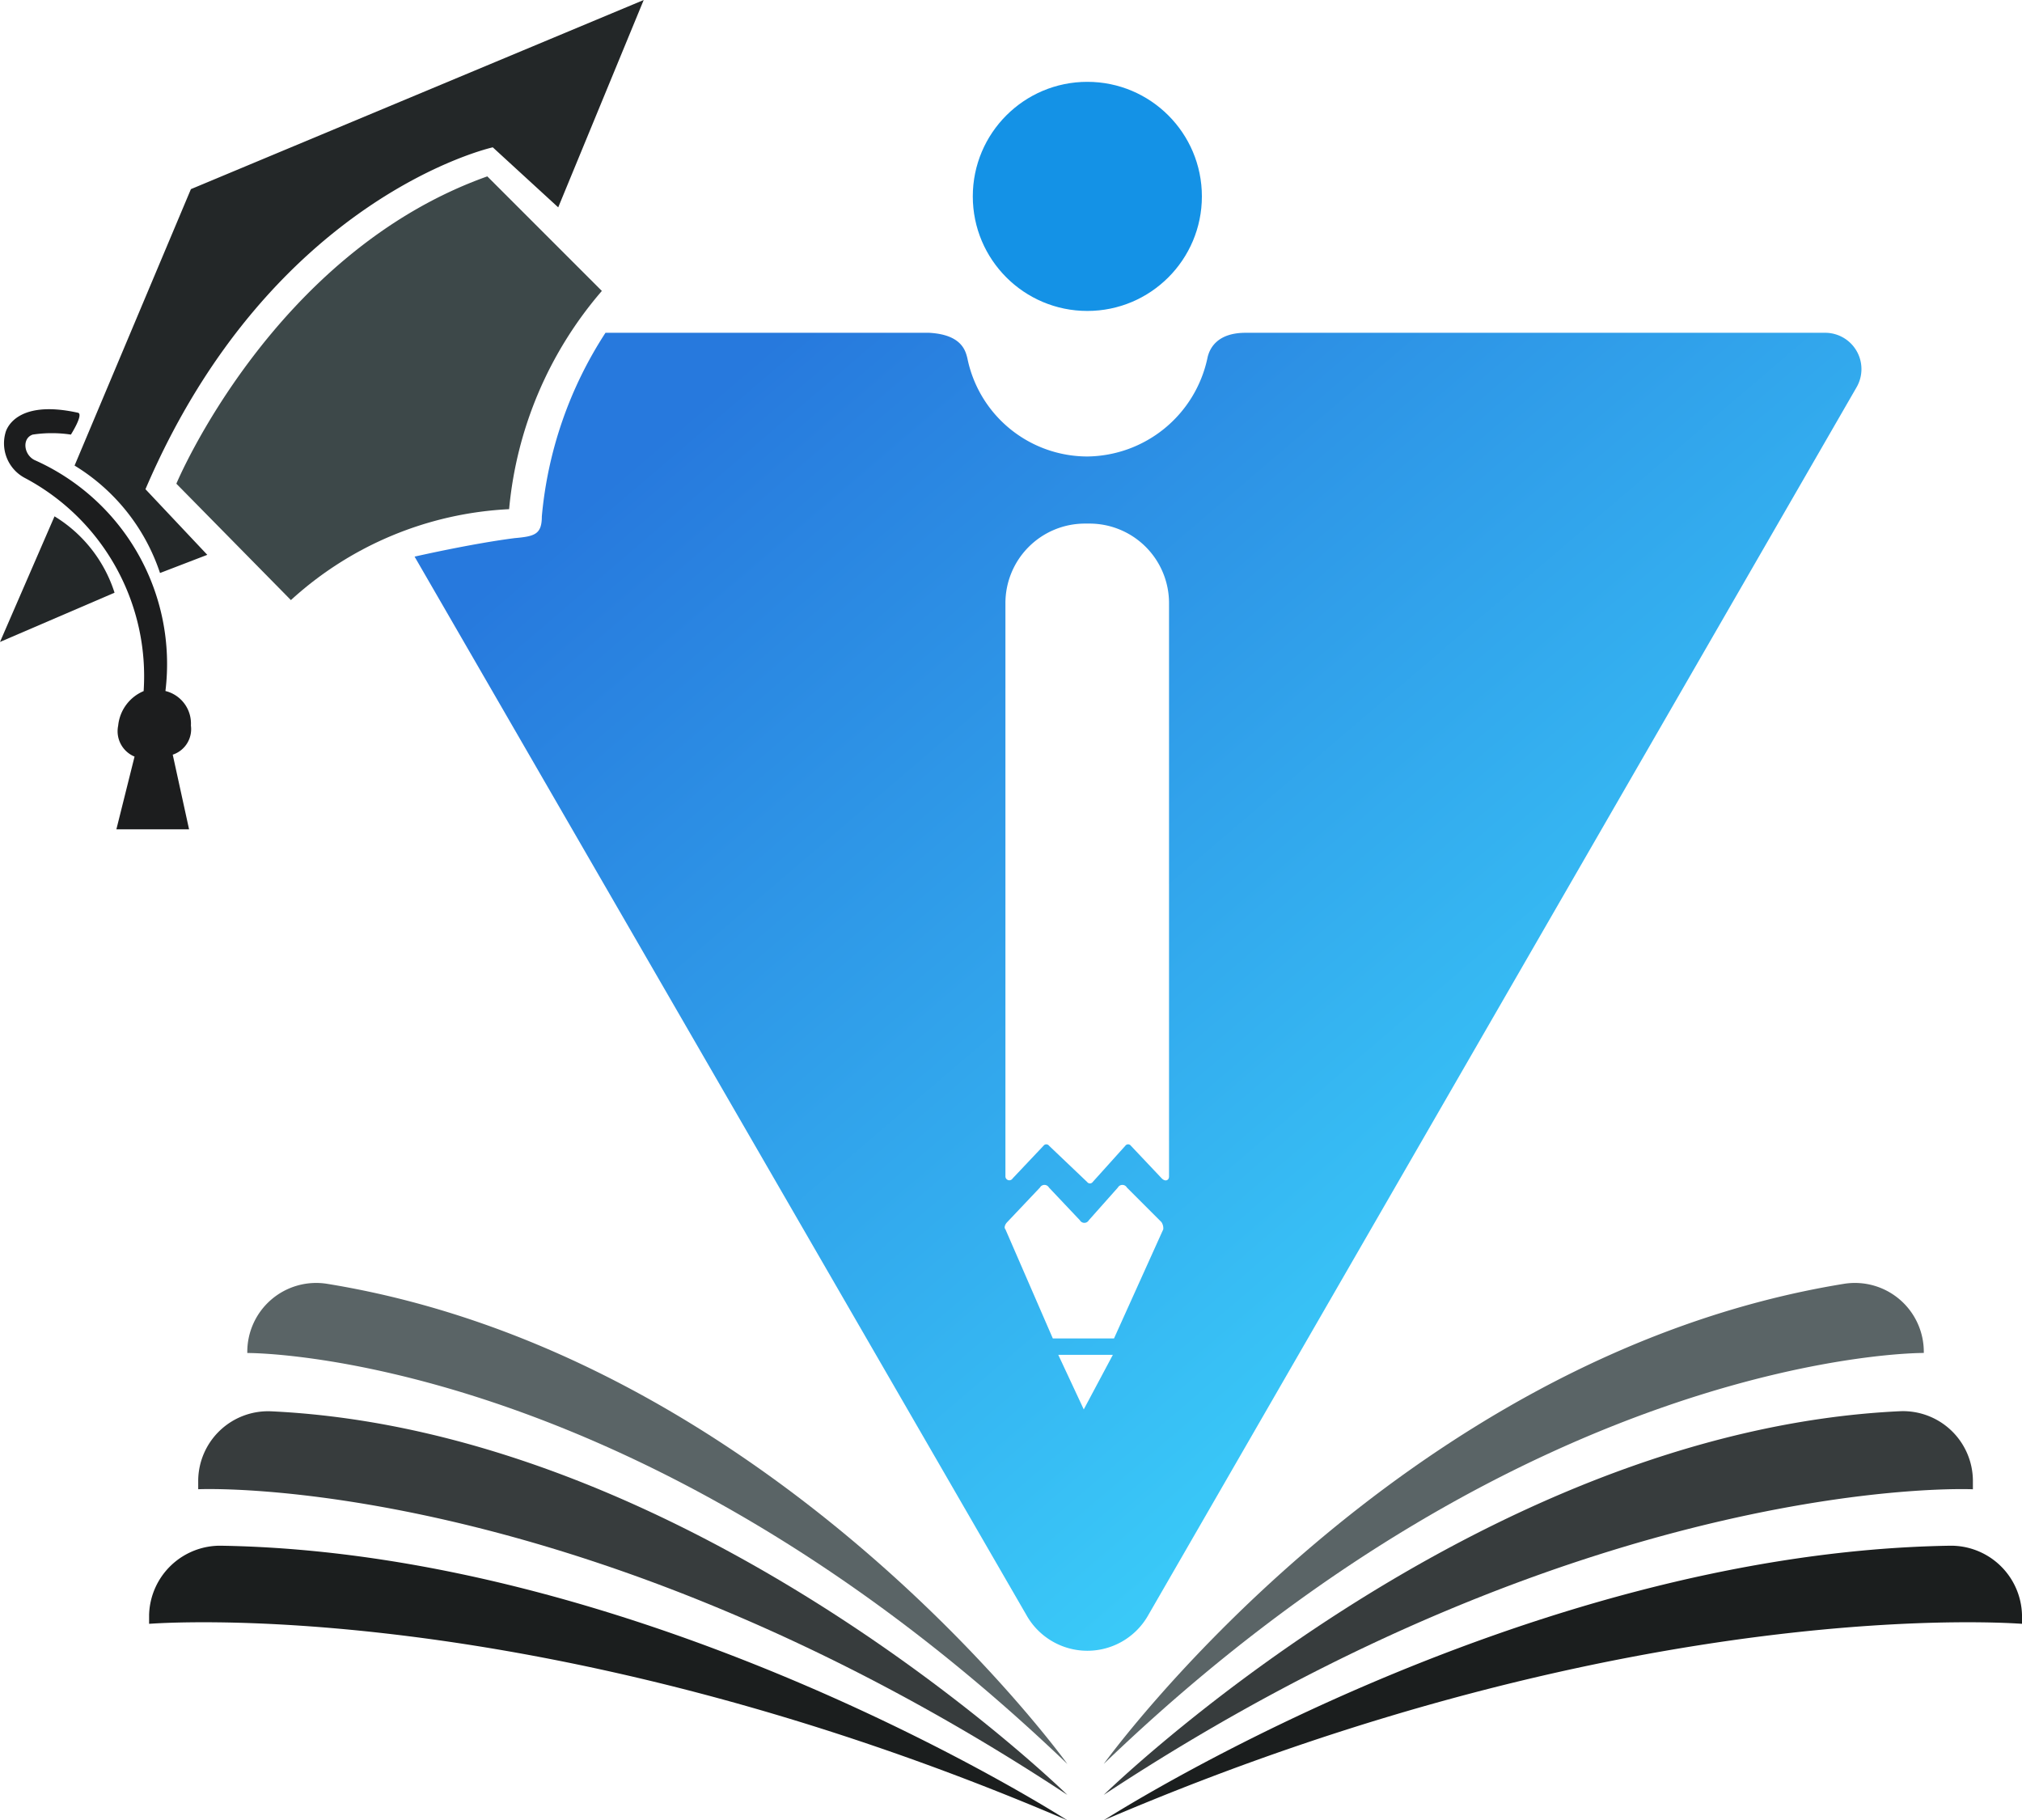 <svg xmlns="http://www.w3.org/2000/svg" xmlns:xlink="http://www.w3.org/1999/xlink" width="45.173" height="40.664" viewBox="0 0 45.173 40.664">
  <defs>
    <linearGradient id="linear-gradient" x1="0.253" y1="0.002" x2="0.916" y2="0.719" gradientUnits="objectBoundingBox">
      <stop offset="0" stop-color="#2779dd"/>
      <stop offset="1" stop-color="#3cd2fb"/>
    </linearGradient>
  </defs>
  <g id="Vitutor-logo" transform="translate(0 -1.7)">
    <circle id="Ellipse_263" data-name="Ellipse 263" cx="2.559" cy="2.559" r="2.559" transform="translate(21.733 3.528)" fill="#1492e6"/>
    <path id="Path_4203" data-name="Path 4203" d="M37.059,42.465,36,40.027c-.041-.041,0-.122.041-.162l.731-.772a.115.115,0,0,1,.2,0l.691.731a.115.115,0,0,0,.2,0l.65-.731a.115.115,0,0,1,.2,0l.772.772a.244.244,0,0,1,.041.162l-1.1,2.437Zm.122.366H38.4l-.65,1.219ZM36,38.849v-12.8a1.777,1.777,0,0,1,1.787-1.787h.081a1.777,1.777,0,0,1,1.787,1.787v12.8c0,.081-.081.122-.162.041l-.691-.731a.076.076,0,0,0-.122,0l-.731.812a.076.076,0,0,1-.122,0l-.853-.812a.076.076,0,0,0-.122,0l-.691.731A.087.087,0,0,1,36,38.849ZM22.8,25,36.49,48.68a1.561,1.561,0,0,0,2.681,0L55.014,21.219A.811.811,0,0,0,54.324,20H41.365c-.65,0-.812.366-.853.569a2.776,2.776,0,0,1-2.681,2.194,2.739,2.739,0,0,1-2.681-2.194c-.041-.162-.122-.528-.853-.569H27.065a8.994,8.994,0,0,0-1.422,4.1c0,.406-.162.447-.609.487C24.059,24.712,22.8,25,22.8,25Z" transform="translate(-13.538 -10.866)" fill="url(#linear-gradient)"/>
    <g id="Group_8794" data-name="Group 8794" transform="translate(0 1.7)">
      <path id="Path_4204" data-name="Path 4204" d="M19.206,13.959a8.668,8.668,0,0,0-2.072,4.875,7.788,7.788,0,0,0-4.875,2.031L9.7,18.265s2.153-5.159,6.947-6.865Z" transform="translate(-5.76 -7.46)" fill="#3d4849"/>
      <path id="Path_4205" data-name="Path 4205" d="M14.381,1.7,4.265,5.925,1.666,12.1a4.453,4.453,0,0,1,1.909,2.4l1.056-.406L3.25,12.628c2.8-6.54,7.759-7.637,7.759-7.637l1.462,1.341ZM0,16.04l2.559-1.1a3.1,3.1,0,0,0-1.341-1.706Z" transform="translate(0 -1.7)" fill="#232728"/>
      <path id="Path_4206" data-name="Path 4206" d="M.243,24.73a.874.874,0,0,0,.447,1.016A5.012,5.012,0,0,1,3.33,30.5a.937.937,0,0,0-.569.772.613.613,0,0,0,.366.691l-.406,1.625H4.345L3.98,31.92a.6.6,0,0,0,.406-.65.748.748,0,0,0-.569-.772A4.984,4.984,0,0,0,.893,25.339c-.244-.122-.284-.487-.041-.569a2.865,2.865,0,0,1,.853,0s.284-.447.162-.487C.405,23.958.243,24.73.243,24.73Z" transform="translate(-0.121 -15.062)" fill="#1c1d1e"/>
    </g>
    <g id="Group_8798" data-name="Group 8798" transform="translate(3.331 30.357)">
      <g id="Group_8797" data-name="Group 8797" transform="translate(0 0)">
        <g id="Group_8795" data-name="Group 8795" transform="translate(21.327)">
          <path id="Path_4207" data-name="Path 4207" d="M60.7,87.869s8.287-8.125,17.793-8.571a1.562,1.562,0,0,1,1.625,1.544v.2S71.668,80.638,60.7,87.869Z" transform="translate(-60.7 -76.431)" fill="#373c3d"/>
          <path id="Path_4208" data-name="Path 4208" d="M60.7,82.991s6.54-9.1,16.534-10.725a1.539,1.539,0,0,1,1.787,1.544h0S70.328,73.729,60.7,82.991Z" transform="translate(-60.7 -72.244)" fill="#5a6466"/>
          <path id="Path_4209" data-name="Path 4209" d="M60.7,92.834s9.262-5.972,18.89-6.134a1.588,1.588,0,0,1,1.625,1.544v.2C81.174,88.447,72.643,87.716,60.7,92.834Z" transform="translate(-60.7 -80.828)" fill="#1b1e1e"/>
        </g>
        <g id="Group_8796" data-name="Group 8796">
          <path id="Path_4210" data-name="Path 4210" d="M30.318,87.869S22.031,79.744,12.525,79.3A1.562,1.562,0,0,0,10.9,80.841v.2S19.35,80.638,30.318,87.869Z" transform="translate(-9.803 -76.431)" fill="#373c3d"/>
          <path id="Path_4211" data-name="Path 4211" d="M31.921,82.991s-6.54-9.1-16.534-10.725A1.539,1.539,0,0,0,13.6,73.811h0S22.253,73.729,31.921,82.991Z" transform="translate(-11.406 -72.244)" fill="#5a6466"/>
          <path id="Path_4212" data-name="Path 4212" d="M28.715,92.834S19.453,86.863,9.825,86.7A1.588,1.588,0,0,0,8.2,88.244v.2C8.241,88.447,16.771,87.716,28.715,92.834Z" transform="translate(-8.2 -80.828)" fill="#1b1e1e"/>
        </g>
      </g>
    </g>
  </g>
</svg>
